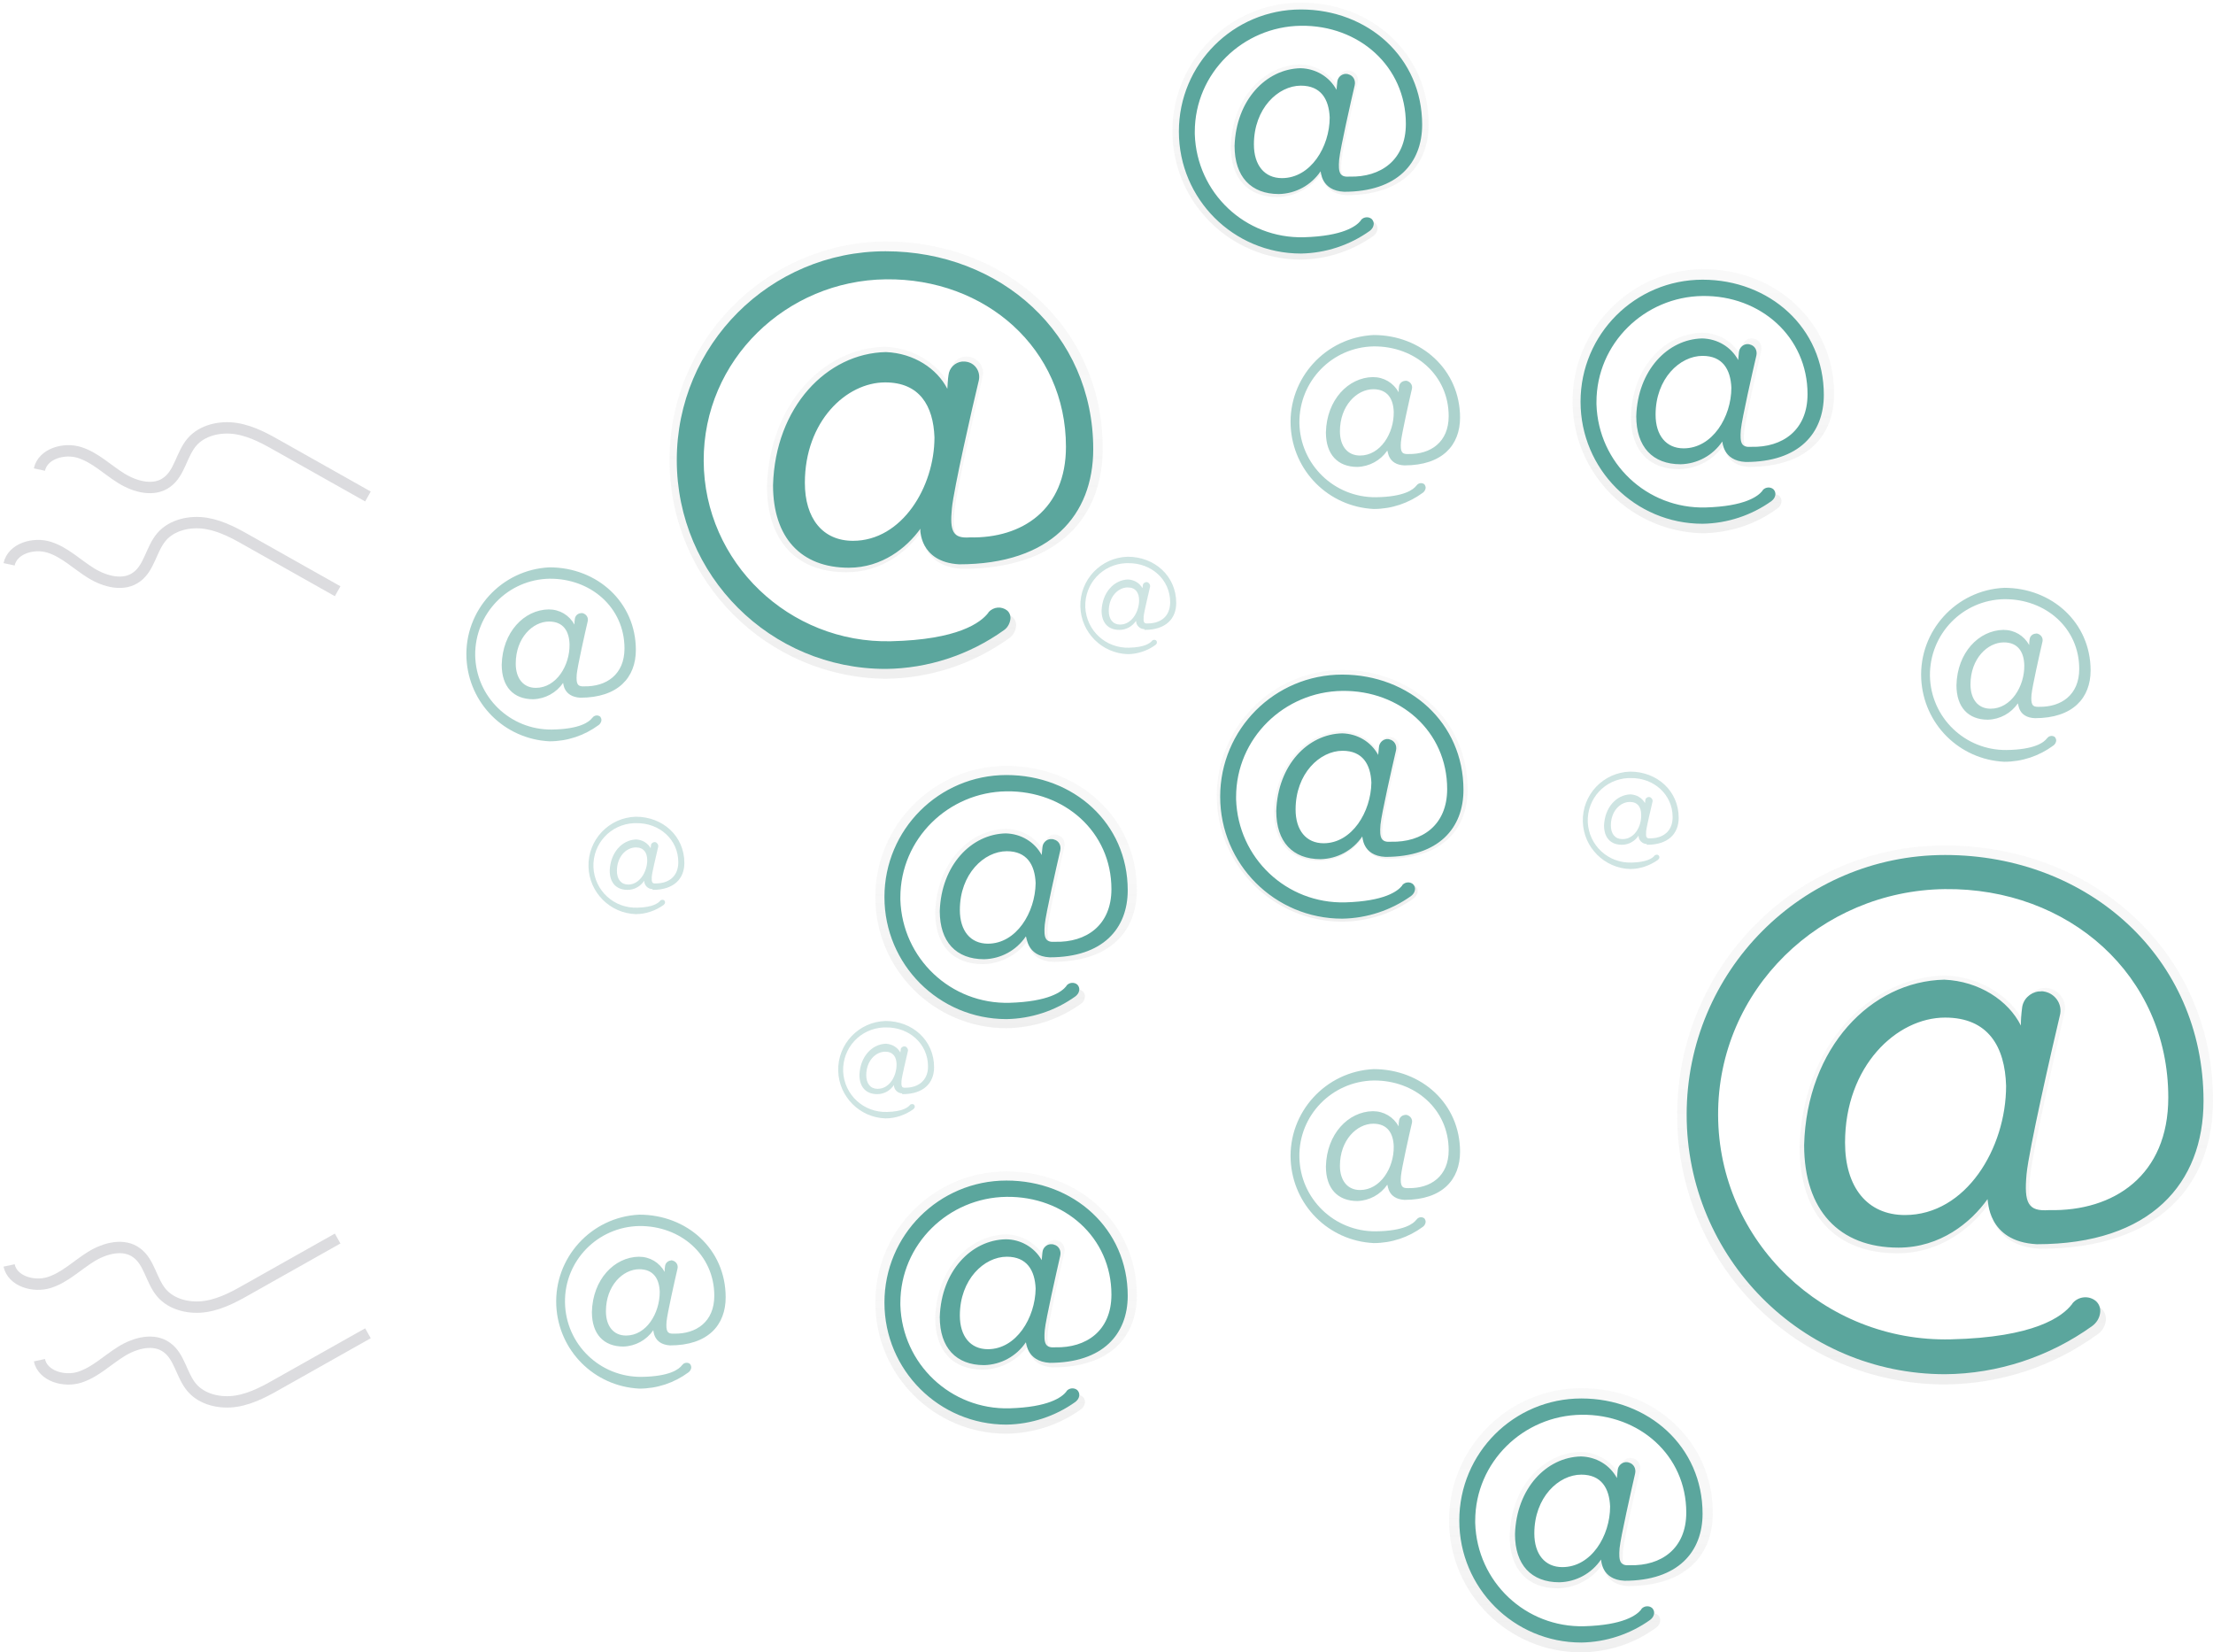 <?xml version="1.0" encoding="UTF-8"?>
<svg width="584px" height="436px" viewBox="0 0 584 436" version="1.1" xmlns="http://www.w3.org/2000/svg" xmlns:xlink="http://www.w3.org/1999/xlink">
    <!-- Generator: Sketch 50.2 (55047) - http://www.bohemiancoding.com/sketch -->
    <title>contact-2</title>
    <desc>Created with Sketch.</desc>
    <defs>
        <linearGradient x1="49.99%" y1="100.035%" x2="49.99%" y2="0.043%" id="linearGradient-1">
            <stop stop-color="#808080" stop-opacity="0.25" offset="0%"></stop>
            <stop stop-color="#808080" stop-opacity="0.12" offset="54%"></stop>
            <stop stop-color="#808080" stop-opacity="0.1" offset="100%"></stop>
        </linearGradient>
        <linearGradient x1="50.015%" y1="99.985%" x2="50.015%" y2="0.044%" id="linearGradient-2">
            <stop stop-color="#808080" stop-opacity="0.25" offset="0%"></stop>
            <stop stop-color="#808080" stop-opacity="0.12" offset="54%"></stop>
            <stop stop-color="#808080" stop-opacity="0.1" offset="100%"></stop>
        </linearGradient>
        <linearGradient x1="50.047%" y1="100.072%" x2="50.047%" y2="0.057%" id="linearGradient-3">
            <stop stop-color="#808080" stop-opacity="0.25" offset="0%"></stop>
            <stop stop-color="#808080" stop-opacity="0.12" offset="54%"></stop>
            <stop stop-color="#808080" stop-opacity="0.1" offset="100%"></stop>
        </linearGradient>
        <linearGradient x1="49.983%" y1="100.226%" x2="49.983%" y2="0.136%" id="linearGradient-4">
            <stop stop-color="#808080" stop-opacity="0.25" offset="0%"></stop>
            <stop stop-color="#808080" stop-opacity="0.12" offset="54%"></stop>
            <stop stop-color="#808080" stop-opacity="0.1" offset="100%"></stop>
        </linearGradient>
        <linearGradient x1="50.014%" y1="99.928%" x2="50.014%" y2="-0.014%" id="linearGradient-5">
            <stop stop-color="#808080" stop-opacity="0.25" offset="0%"></stop>
            <stop stop-color="#808080" stop-opacity="0.12" offset="54%"></stop>
            <stop stop-color="#808080" stop-opacity="0.1" offset="100%"></stop>
        </linearGradient>
        <linearGradient x1="50.014%" y1="99.841%" x2="50.014%" y2="-0.101%" id="linearGradient-6">
            <stop stop-color="#808080" stop-opacity="0.25" offset="0%"></stop>
            <stop stop-color="#808080" stop-opacity="0.12" offset="54%"></stop>
            <stop stop-color="#808080" stop-opacity="0.1" offset="100%"></stop>
        </linearGradient>
        <linearGradient x1="50.065%" y1="99.986%" x2="50.065%" y2="-0.014%" id="linearGradient-7">
            <stop stop-color="#808080" stop-opacity="0.25" offset="0%"></stop>
            <stop stop-color="#808080" stop-opacity="0.12" offset="54%"></stop>
            <stop stop-color="#808080" stop-opacity="0.1" offset="100%"></stop>
        </linearGradient>
        <linearGradient x1="50.007%" y1="99.986%" x2="50.007%" y2="0.028%" id="linearGradient-8">
            <stop stop-color="#808080" stop-opacity="0.25" offset="0%"></stop>
            <stop stop-color="#808080" stop-opacity="0.12" offset="54%"></stop>
            <stop stop-color="#808080" stop-opacity="0.1" offset="100%"></stop>
        </linearGradient>
    </defs>
    <g id="Page-1" stroke="none" stroke-width="1" fill="none" fill-rule="evenodd">
        <g id="contact-2" transform="translate(2, 0)">
            <g id="Group" opacity="0.5" transform="translate(174, 63)" fill="url(#linearGradient-1)" fill-rule="nonzero">
                <path d="M78,87.1 C103.3,87.1 115,73.5 115,55.3 C115,23.5 89.4,0.7 57.6,0.7 C25.7,1.1 0.2,27.3 0.7,59.2 C1.1,90.5 26.4,115.7 57.6,116.1 C69.3,116 80.7,112.3 90.3,105.4 C91.3,104.7 91.9,103.7 92.1,102.5 C92.3,101.5 92,100.5 91.2,99.8 C89.7,98.5 87.4,98.7 86.1,100.2 C86,100.3 86,100.3 85.9,100.4 C83.8,103.2 77.5,107.8 59,108.3 C30.9,108.9 7.4,86.6 7.3,58.5 C7.2,30.6 30.1,8.7 57.6,8.4 C85.1,8.1 107.3,27.5 107.3,54.7 C107.3,72 95.3,80 80.8,79.7 C76.2,80 75.3,78.2 75.9,71.7 C76.4,66.4 81.5,44.2 83.3,36.4 C83.9,34.1 82.4,31.8 80.1,31.2 C79.7,31.1 79.3,31.1 78.9,31.1 L78.6,31.1 C76.6,31.3 75.1,32.9 74.9,34.9 C74.7,36.1 74.7,37.4 74.6,38.7 C71.8,33.2 65.3,28.8 57.6,28.5 C41.3,28.8 27.1,43.6 26.4,65.2 C26.4,79.7 34.1,88 47.4,88 C56.7,88 63.4,82.5 67.2,77.2 C67.2,77.3 66.9,86.5 78,87.1 Z M48.7,80.7 C40.4,80.7 35.4,74.5 35.4,64.7 C35.4,47.7 46.8,36.9 57.6,36.9 C67.2,36.9 70.9,43.4 71.2,52 C71.2,65.9 62.2,80.7 48.7,80.7 Z" id="Shape"></path>
            </g>
            <path d="M251.1,148.9 C275.3,148.9 286.5,135.9 286.5,118.5 C286.5,88.1 262,66.3 231.7,66.3 C201.2,66.3 176.6,91 176.6,121.4 C176.6,151.9 201.3,176.5 231.7,176.5 C242.9,176.4 253.8,172.8 262.9,166.3 C263.8,165.7 264.4,164.7 264.6,163.6 C264.8,162.7 264.5,161.7 263.8,161.1 C262.3,159.9 260.2,160.1 258.9,161.5 C258.9,161.6 258.8,161.6 258.8,161.7 C256.8,164.3 250.8,168.8 233.1,169.2 C206.3,169.8 183.8,148.4 183.7,121.6 C183.6,95 205.5,74 231.8,73.7 C258.1,73.4 279.3,92 279.3,117.9 C279.3,134.4 267.8,142.1 253.9,141.8 C249.5,142.1 248.6,140.3 249.2,134.1 C249.7,129 254.5,107.8 256.3,100.4 C256.8,98.2 255.5,96 253.3,95.5 C252.9,95.4 252.6,95.4 252.2,95.4 L251.9,95.4 C250,95.6 248.5,97.1 248.3,99 C248.1,100.2 248.1,101.4 248,102.6 C245.3,97.3 239.2,93.2 231.8,92.9 C216.2,93.2 202.6,107.4 202,128 C202,141.9 209.4,149.8 222,149.8 C230.8,149.8 237.3,144.5 240.9,139.5 C240.8,139.4 240.5,148.3 251.1,148.9 Z M223.1,142.7 C215.1,142.7 210.4,136.8 210.4,127.4 C210.4,111.2 221.3,100.9 231.6,100.9 C240.7,100.9 244.3,107.1 244.6,115.4 C244.6,128.5 236,142.7 223.1,142.7 Z" id="Shape" fill="#5BA69D" fill-rule="nonzero"></path>
            <g id="Group" opacity="0.5" transform="translate(307, 0)" fill="url(#linearGradient-2)" fill-rule="nonzero">
                <path d="M46.3,51.5 C61.2,51.5 68,43.5 68,32.8 C68,14.1 53,0.7 34.3,0.7 C15.6,0.7 0.4,15.9 0.4,34.6 C0.4,53.3 15.6,68.5 34.3,68.5 C41.2,68.4 47.9,66.2 53.5,62.2 C54,61.8 54.4,61.2 54.5,60.5 C54.6,59.9 54.4,59.3 54,58.9 C53.1,58.1 51.8,58.2 51,59.1 C51,59.1 50.9,59.2 50.9,59.2 C49.7,60.8 46,63.6 35.1,63.8 C18.8,64.2 5.2,51.4 4.8,35.1 C4.8,34.9 4.8,34.8 4.8,34.6 C4.8,18.2 18.2,5.3 34.3,5.2 C50.4,5.1 63.5,16.4 63.5,32.4 C63.5,42.5 56.4,47.3 47.9,47.1 C45.2,47.3 44.6,46.2 45,42.4 C45.3,39.3 48.3,26.3 49.3,21.7 C49.6,20.3 48.8,19 47.4,18.7 C47.2,18.6 46.9,18.6 46.7,18.6 L46.5,18.6 C45.3,18.7 44.4,19.6 44.3,20.8 C44.2,21.5 44.2,22.3 44.1,23 C42.1,19.4 38.3,17.1 34.1,17 C24.5,17.2 16.2,25.9 15.8,38.6 C15.8,47.1 20.3,52 28.1,52 C32.8,51.9 37.1,49.5 39.7,45.7 C39.8,45.6 39.7,51.1 46.3,51.5 Z M29,47.7 C24.1,47.7 21.2,44.1 21.2,38.3 C21.2,28.3 27.9,22 34.2,22 C39.8,22 42,25.8 42.2,30.9 C42.3,39 37,47.7 29,47.7 Z" id="Shape"></path>
            </g>
            <path d="M352.7,50.6 C366.8,50.6 373.3,43 373.3,32.9 C373.3,15.2 359,2.5 341.3,2.5 C323.5,2.5 309.1,16.9 309.1,34.7 C309.1,52.5 323.5,66.9 341.3,66.9 C347.8,66.8 354.2,64.7 359.5,60.9 C360,60.5 360.4,60 360.5,59.3 C360.6,58.8 360.4,58.2 360,57.8 C359.2,57.1 357.9,57.2 357.2,58 C357.2,58 357.1,58.1 357.1,58.2 C355.9,59.7 352.4,62.3 342.1,62.6 C326.6,63 313.8,50.9 313.3,35.4 C313.3,35.2 313.3,35 313.3,34.8 C313.3,19.3 326,7 341.3,6.8 C356.6,6.6 369,17.5 369,32.7 C369,42.3 362.3,46.8 354.2,46.6 C351.6,46.8 351.1,45.7 351.4,42.1 C351.7,39.1 354.5,26.8 355.5,22.5 C355.8,21.2 355.1,19.9 353.8,19.6 C353.6,19.5 353.3,19.5 353.1,19.5 L353,19.5 C351.9,19.6 351,20.5 350.9,21.6 C350.8,22.3 350.8,23 350.7,23.7 C348.8,20.2 345.2,18.1 341.2,18 C332.1,18.2 324.2,26.4 323.8,38.5 C323.8,46.6 328.1,51.2 335.5,51.2 C339.9,51.1 344,48.9 346.5,45.2 C346.6,45.1 346.5,50.3 352.7,50.6 Z M336.3,47 C331.7,47 328.9,43.6 328.9,38.1 C328.9,28.6 335.3,22.6 341.3,22.6 C346.6,22.6 348.7,26.2 348.9,31 C348.9,38.7 343.9,47 336.3,47 Z" id="Shape" fill="#5BA69D" fill-rule="nonzero"></path>
            <g id="Group" opacity="0.5" transform="translate(412, 71)" fill="url(#linearGradient-3)" fill-rule="nonzero">
                <path d="M47.6,52.2 C62.9,52.2 70,44 70,33 C70,13.8 54.5,0 35.3,0 C16.1,0.3 0.7,16.2 1,35.4 C1.3,54.2 16.5,69.3 35.3,69.7 C42.4,69.6 49.3,67.4 55,63.2 C55.6,62.8 56,62.2 56.1,61.5 C56.2,60.9 56,60.3 55.6,59.9 C54.7,59.1 53.3,59.2 52.5,60.2 C52.5,60.2 52.4,60.3 52.4,60.3 C51.1,62 47.3,64.8 36.1,65 C19.3,65.5 5.4,52.2 4.9,35.4 C4.9,35.2 4.9,35.1 4.9,34.9 C4.8,18.1 18.7,4.8 35.3,4.6 C51.9,4.4 65.3,16.2 65.3,32.6 C65.3,43 58,47.9 49.3,47.7 C46.5,47.9 45.9,46.8 46.3,42.8 C46.6,39.6 49.7,26.2 50.8,21.5 C51.1,20.1 50.3,18.7 48.9,18.4 C48.7,18.3 48.4,18.3 48.2,18.3 L48,18.3 C46.8,18.4 45.9,19.4 45.7,20.6 C45.6,21.4 45.5,22.1 45.5,22.9 C43.4,19.2 39.5,16.8 35.2,16.8 C25.3,17 16.7,25.9 16.4,39 C16.4,47.8 21.1,52.8 29.1,52.8 C33.9,52.7 38.3,50.3 41,46.3 C41.1,46.3 40.9,51.9 47.6,52.2 Z M29.9,48.3 C24.9,48.3 21.9,44.6 21.9,38.6 C21.9,28.3 28.8,21.8 35.3,21.8 C41.1,21.8 43.3,25.7 43.5,30.9 C43.5,39.4 38.1,48.3 29.9,48.3 Z" id="Shape"></path>
            </g>
            <path d="M458.7,121.9 C472.8,121.9 479.3,114.3 479.3,104.2 C479.3,86.5 465,73.8 447.3,73.8 C429.5,73.8 415.1,88.2 415.1,106 C415.1,123.8 429.5,138.2 447.3,138.2 C453.8,138.1 460.2,136 465.5,132.2 C466,131.8 466.4,131.3 466.5,130.6 C466.6,130.1 466.4,129.5 466,129.1 C465.2,128.4 463.9,128.5 463.2,129.3 C463.2,129.3 463.1,129.4 463.1,129.5 C461.9,131 458.4,133.6 448.1,133.9 C432.6,134.3 419.8,122.2 419.3,106.7 C419.3,106.5 419.3,106.3 419.3,106.1 C419.3,90.6 432,78.3 447.3,78.1 C462.6,77.9 475,88.9 475,104 C475,113.6 468.3,118.1 460.2,117.9 C457.6,118.1 457.1,117 457.4,113.4 C457.7,110.4 460.5,98.1 461.5,93.8 C461.8,92.5 461.1,91.2 459.8,90.9 C459.6,90.8 459.3,90.8 459.1,90.8 L459,90.8 C457.9,90.9 457,91.8 456.9,92.9 C456.8,93.6 456.8,94.3 456.7,95 C454.8,91.5 451.2,89.4 447.2,89.3 C438.1,89.5 430.2,97.7 429.8,109.8 C429.8,117.9 434.1,122.5 441.5,122.5 C445.9,122.4 450,120.2 452.5,116.5 C452.6,116.4 452.5,121.6 458.7,121.9 Z M442.3,118.3 C437.7,118.3 434.9,114.9 434.9,109.4 C434.9,99.9 441.3,93.9 447.3,93.9 C452.6,93.9 454.7,97.5 454.9,102.3 C454.9,110 449.9,118.3 442.3,118.3 Z" id="Shape" fill="#5BA69D" fill-rule="nonzero"></path>
            <g id="Group" opacity="0.5" transform="translate(319, 176)" fill="url(#linearGradient-4)" fill-rule="nonzero">
                <path d="M45,50.6 C59.6,50.6 66.3,42.8 66.3,32.3 C66.3,14 51.5,0.8 33.3,0.8 C14.9,0.8 0.1,15.7 0.1,34 C0.1,52.3 15,67.2 33.3,67.2 C40.1,67.1 46.6,65 52.1,61 C52.6,60.6 53,60 53.1,59.4 C53.2,58.8 53,58.3 52.6,57.9 C51.7,57.2 50.4,57.3 49.7,58.2 C49.7,58.2 49.7,58.2 49.6,58.3 C48.4,59.9 44.8,62.6 34.1,62.8 C18.1,63.2 4.8,50.6 4.4,34.6 C4.4,34.5 4.4,34.3 4.4,34.2 C4.4,18.2 17.5,5.5 33.4,5.3 C49.3,5.1 62,16.3 62,32 C62,42 55.1,46.6 46.7,46.4 C44,46.6 43.5,45.5 43.9,41.8 C44.1,38.7 47.1,25.9 48.1,21.5 C48.4,20.2 47.6,18.8 46.3,18.5 C46.1,18.4 45.9,18.4 45.6,18.4 L45.4,18.4 C44.3,18.5 43.4,19.4 43.2,20.6 C43.1,21.3 43.1,22 43,22.8 C41,19.2 37.3,17 33.2,16.9 C23.8,17.1 15.6,25.6 15.2,38 C15.2,46.4 19.6,51.1 27.3,51.1 C31.9,51 36.1,48.7 38.7,44.9 C38.8,45 38.6,50.3 45,50.6 Z M28.1,46.9 C23.3,46.9 20.5,43.4 20.5,37.7 C20.5,27.9 27.1,21.7 33.3,21.7 C38.8,21.7 40.9,25.4 41.1,30.4 C41.1,38.4 35.9,46.9 28.1,46.9 Z" id="Shape"></path>
            </g>
            <path d="M363.6,226.1 C377.7,226.1 384.2,218.5 384.2,208.4 C384.2,190.7 369.9,178 352.2,178 C334.4,178 320,192.4 320,210.2 C320,228 334.4,242.4 352.2,242.4 C358.7,242.3 365.1,240.2 370.4,236.4 C370.9,236 371.3,235.5 371.4,234.8 C371.5,234.3 371.3,233.7 370.9,233.3 C370.1,232.6 368.8,232.7 368.1,233.5 C368.1,233.5 368,233.6 368,233.7 C366.8,235.2 363.3,237.8 353,238.1 C337.5,238.5 324.7,226.4 324.2,210.9 C324.2,210.7 324.2,210.5 324.2,210.3 C324.2,194.8 336.9,182.5 352.2,182.3 C367.5,182.1 379.9,193 379.9,208.2 C379.9,217.8 373.2,222.3 365.1,222.1 C362.5,222.3 362,221.2 362.3,217.6 C362.6,214.6 365.4,202.3 366.4,198 C366.7,196.7 366,195.4 364.7,195.1 C364.5,195 364.2,195 364,195 C362.9,195.1 362,196 361.9,197.1 C361.8,197.8 361.8,198.5 361.7,199.2 C359.8,195.7 356.2,193.6 352.2,193.5 C343.1,193.7 335.2,201.9 334.8,214 C334.8,222.1 339.1,226.7 346.5,226.7 C350.9,226.6 355,224.4 357.5,220.7 C357.6,220.6 357.4,225.8 363.6,226.1 Z M347.3,222.5 C342.7,222.5 339.9,219.1 339.9,213.6 C339.9,204.1 346.3,198.1 352.3,198.1 C357.6,198.1 359.7,201.7 359.9,206.5 C359.8,214.2 354.8,222.5 347.3,222.5 Z" id="Shape" fill="#5BA69D" fill-rule="nonzero"></path>
            <g id="Group" opacity="0.5" transform="translate(229, 202)" fill="url(#linearGradient-5)" fill-rule="nonzero">
                <path d="M46.8,51.8 C62,51.8 69,43.7 69,32.8 C69,13.8 53.7,0.1 34.6,0.1 C15.5,0.1 0,15.6 0,34.7 C0,53.8 15.5,69.3 34.6,69.3 C41.6,69.2 48.5,67 54.2,62.9 C54.8,62.5 55.2,61.9 55.3,61.2 C55.4,60.6 55.2,60 54.8,59.6 C53.9,58.8 52.5,58.9 51.7,59.8 C51.7,59.8 51.6,59.9 51.6,59.9 C50.3,61.5 46.6,64.4 35.5,64.6 C18.9,65.1 5,52 4.5,35.3 C4.5,35.1 4.5,34.9 4.5,34.7 C4.5,18 18.2,4.8 34.6,4.6 C51,4.4 64.4,16.1 64.4,32.3 C64.4,42.7 57.2,47.5 48.5,47.3 C45.7,47.5 45.2,46.4 45.5,42.5 C45.8,39.3 48.8,26 49.9,21.4 C50.2,20 49.4,18.6 48,18.3 C47.8,18.2 47.5,18.2 47.3,18.2 L47.1,18.2 C45.9,18.3 45,19.3 44.9,20.5 C44.8,21.2 44.7,22 44.7,22.8 C42.6,19.1 38.8,16.8 34.5,16.7 C24.7,16.9 16.2,25.8 15.8,38.7 C15.8,47.4 20.4,52.4 28.4,52.4 C33.2,52.3 37.7,49.9 40.4,45.9 C40.3,45.9 40.2,51.5 46.8,51.8 Z M29.2,47.9 C24.2,47.9 21.2,44.2 21.2,38.3 C21.2,28.1 28,21.7 34.5,21.7 C40.2,21.7 42.5,25.6 42.6,30.8 C42.7,39.1 37.4,47.9 29.2,47.9 Z" id="Shape"></path>
            </g>
            <path d="M275,252.6 C289.1,252.6 295.6,245 295.6,234.9 C295.6,217.2 281.3,204.5 263.6,204.5 C245.8,204.5 231.4,218.9 231.4,236.7 C231.4,254.5 245.8,268.9 263.6,268.9 C270.1,268.8 276.5,266.7 281.8,262.9 C282.3,262.5 282.7,262 282.8,261.3 C282.9,260.8 282.7,260.2 282.3,259.8 C281.5,259.1 280.2,259.2 279.5,260 C279.5,260 279.4,260.1 279.4,260.2 C278.2,261.7 274.7,264.3 264.4,264.6 C248.9,265 236.1,252.9 235.6,237.4 C235.6,237.2 235.6,237 235.6,236.8 C235.6,221.3 248.3,209 263.6,208.8 C278.9,208.6 291.3,219.5 291.3,234.6 C291.3,244.2 284.6,248.7 276.5,248.5 C273.9,248.7 273.4,247.6 273.7,244 C274,241 276.8,228.7 277.8,224.4 C278.1,223.1 277.4,221.8 276.1,221.5 C275.9,221.4 275.6,221.4 275.4,221.4 L275.2,221.4 C274.1,221.5 273.2,222.4 273.1,223.5 C273,224.2 273,224.9 272.9,225.6 C271,222.1 267.4,220 263.4,219.9 C254.3,220.1 246.4,228.3 246,240.4 C246,248.5 250.3,253.1 257.7,253.1 C262.1,253 266.2,250.8 268.7,247.1 C269,247 268.8,252.3 275,252.6 Z M258.7,249 C254.1,249 251.3,245.6 251.3,240.1 C251.3,230.6 257.7,224.6 263.7,224.6 C269,224.6 271.1,228.2 271.3,233 C271.2,240.8 266.2,249 258.7,249 Z" id="Shape" fill="#5BA69D" fill-rule="nonzero"></path>
            <g id="Group" opacity="0.5" transform="translate(229, 309)" fill="url(#linearGradient-6)" fill-rule="nonzero">
                <path d="M46.8,51.8 C62,51.8 69,43.7 69,32.8 C69,13.8 53.7,0.1 34.6,0.1 C15.5,0.1 0,15.6 0,34.7 C0,53.8 15.5,69.3 34.6,69.3 C41.6,69.2 48.5,67 54.2,62.9 C54.8,62.5 55.2,61.9 55.3,61.2 C55.4,60.6 55.2,60 54.8,59.6 C53.9,58.8 52.5,58.9 51.7,59.8 C51.7,59.8 51.6,59.9 51.6,59.9 C50.3,61.6 46.6,64.4 35.5,64.6 C18.9,65.1 5,52 4.5,35.3 C4.5,35.1 4.5,34.9 4.5,34.7 C4.5,18 18.2,4.8 34.6,4.6 C51,4.4 64.4,16.1 64.4,32.3 C64.4,42.7 57.2,47.5 48.5,47.3 C45.7,47.5 45.2,46.4 45.5,42.5 C45.8,39.3 48.8,26 49.9,21.4 C50.2,20 49.4,18.6 48,18.3 C47.8,18.2 47.5,18.2 47.3,18.2 L47.1,18.2 C45.9,18.3 45,19.3 44.9,20.5 C44.8,21.2 44.7,22 44.7,22.8 C42.6,19.1 38.8,16.8 34.5,16.7 C24.7,16.9 16.2,25.8 15.8,38.7 C15.8,47.4 20.4,52.4 28.4,52.4 C33.2,52.3 37.7,49.9 40.4,45.9 C40.3,45.9 40.2,51.4 46.8,51.8 Z M29.2,47.9 C24.2,47.9 21.2,44.2 21.2,38.3 C21.2,28.1 28,21.7 34.5,21.7 C40.2,21.7 42.5,25.6 42.6,30.8 C42.7,39 37.4,47.9 29.2,47.9 Z" id="Shape"></path>
            </g>
            <path d="M275,359.6 C289.1,359.6 295.6,352 295.6,341.9 C295.6,324.2 281.3,311.5 263.6,311.5 C245.8,311.5 231.4,325.9 231.4,343.7 C231.4,361.5 245.8,375.9 263.6,375.9 C270.1,375.8 276.5,373.7 281.8,369.9 C282.3,369.5 282.7,369 282.8,368.3 C282.9,367.8 282.7,367.2 282.3,366.8 C281.5,366.1 280.2,366.2 279.5,367 C279.5,367 279.4,367.1 279.4,367.2 C278.2,368.7 274.7,371.3 264.4,371.6 C248.9,372 236.1,359.9 235.6,344.4 C235.6,344.2 235.6,344 235.6,343.8 C235.6,328.3 248.3,316 263.6,315.8 C278.9,315.6 291.3,326.5 291.3,341.6 C291.3,351.2 284.6,355.7 276.5,355.5 C273.9,355.7 273.4,354.6 273.7,351 C274,348 276.8,335.7 277.8,331.3 C278.1,330 277.4,328.7 276.1,328.4 C275.9,328.3 275.6,328.3 275.4,328.3 L275.2,328.3 C274.1,328.4 273.2,329.3 273.1,330.4 C273,331.1 273,331.8 272.9,332.5 C271,329.1 267.3,327 263.4,327 C254.3,327.2 246.4,335.4 246,347.5 C246,355.6 250.3,360.2 257.7,360.2 C262.1,360.1 266.2,357.9 268.7,354.2 C268.9,354.1 268.8,359.2 275,359.6 Z M258.7,356 C254.1,356 251.3,352.6 251.3,347.1 C251.3,337.6 257.7,331.6 263.7,331.6 C269,331.6 271.1,335.2 271.3,340 C271.2,347.7 266.2,356 258.7,356 Z" id="Shape" fill="#5BA69D" fill-rule="nonzero"></path>
            <g id="Group" opacity="0.5" transform="translate(380, 366)" fill="url(#linearGradient-7)" fill-rule="nonzero">
                <path d="M47.6,52.5 C62.9,52.5 70,44.3 70,33.3 C70,14.1 54.5,0.3 35.3,0.3 C16.1,0.3 0.4,15.9 0.4,35.2 C0.4,54.4 16,70 35.3,70 C42.4,69.9 49.3,67.7 55,63.5 C55.6,63.1 56,62.5 56.1,61.8 C56.2,61.2 56,60.6 55.6,60.2 C54.7,59.4 53.3,59.5 52.5,60.5 C52.5,60.5 52.4,60.6 52.4,60.6 C51.1,62.3 47.3,65.1 36.1,65.3 C19.3,65.7 5.4,52.5 4.9,35.7 C4.9,35.5 4.9,35.4 4.9,35.2 C4.8,18.4 18.7,5.1 35.3,4.9 C51.9,4.7 65.3,16.4 65.3,32.9 C65.3,43.3 58,48.2 49.3,48 C46.5,48.2 46,47.1 46.3,43.2 C46.6,40 49.7,26.6 50.8,21.9 C51.1,20.5 50.3,19.1 48.9,18.8 C48.7,18.7 48.4,18.7 48.2,18.7 L48,18.7 C46.8,18.8 45.9,19.8 45.7,21 C45.6,21.8 45.5,22.5 45.5,23.3 C43.4,19.6 39.5,17.2 35.2,17.1 C25.3,17.3 16.7,26.2 16.4,39.3 C16.4,48.1 21.1,53.1 29.1,53.1 C33.9,53 38.3,50.6 41,46.6 C41.2,46.6 40.9,52.1 47.6,52.5 Z M29.9,48.6 C24.9,48.6 21.9,44.9 21.9,38.9 C21.9,28.6 28.8,22.1 35.3,22.1 C41.1,22.1 43.3,26 43.5,31.2 C43.5,39.6 38.1,48.6 29.9,48.6 Z" id="Shape"></path>
            </g>
            <path d="M426.7,417.1 C440.8,417.1 447.3,409.5 447.3,399.4 C447.3,381.7 433,369 415.3,369 C397.5,369 383.1,383.4 383.1,401.2 C383.1,419 397.5,433.4 415.3,433.4 C421.8,433.3 428.2,431.2 433.5,427.4 C434,427 434.4,426.5 434.5,425.8 C434.6,425.3 434.4,424.7 434,424.3 C433.2,423.6 431.9,423.7 431.2,424.5 C431.2,424.5 431.1,424.6 431.1,424.7 C429.9,426.2 426.4,428.8 416.1,429.1 C400.6,429.5 387.8,417.4 387.3,401.9 C387.3,401.7 387.3,401.5 387.3,401.3 C387.3,385.8 400,373.5 415.3,373.3 C430.6,373.1 443,384 443,399.1 C443,408.7 436.3,413.2 428.2,413 C425.6,413.2 425.1,412.1 425.4,408.5 C425.7,405.5 428.5,393.2 429.5,388.8 C429.8,387.5 429.1,386.2 427.8,385.9 C427.6,385.8 427.3,385.8 427.1,385.8 L427,385.8 C425.9,385.9 425,386.8 424.9,387.9 C424.8,388.6 424.8,389.3 424.7,390 C422.8,386.5 419.2,384.4 415.2,384.3 C406.1,384.5 398.2,392.7 397.8,404.8 C397.8,412.9 402.1,417.5 409.5,417.5 C413.9,417.4 418,415.2 420.5,411.5 C420.6,411.6 420.5,416.8 426.7,417.1 Z M410.3,413.5 C405.7,413.5 402.9,410.1 402.9,404.6 C402.9,395.1 409.3,389.1 415.3,389.1 C420.6,389.1 422.7,392.7 422.9,397.5 C422.9,405.3 417.9,413.5 410.3,413.5 Z" id="Shape" fill="#5BA69D" fill-rule="nonzero"></path>
            <path d="M368.6,316.6 C378.7,316.6 383.3,311.2 383.3,303.9 C383.3,291.2 373.1,282.1 360.5,282.1 C347.8,282.7 338,293.5 338.6,306.1 C339.2,318 348.6,327.4 360.5,328 C365.2,328 369.7,326.5 373.5,323.7 C373.9,323.4 374.1,323 374.2,322.6 C374.3,322.2 374.1,321.8 373.9,321.5 C373.3,321 372.4,321.1 371.9,321.7 C371.9,321.7 371.9,321.8 371.8,321.8 C371,322.9 368.5,324.8 361.1,324.9 C350.1,325 341.1,316.3 340.9,305.3 C340.7,294.3 349.5,285.3 360.5,285.1 C371.4,285 380.3,292.7 380.3,303.5 C380.3,310.4 375.5,313.6 369.7,313.5 C367.9,313.6 367.5,312.9 367.7,310.3 C367.9,308.2 369.9,299.3 370.6,296.3 C370.8,295.4 370.3,294.5 369.3,294.2 C369.1,294.2 369,294.1 368.8,294.2 L368.7,294.2 C367.9,294.3 367.3,294.9 367.2,295.7 C367.1,296.2 367.1,296.7 367.1,297.2 C365.7,294.7 363.2,293.2 360.3,293.2 C353.8,293.3 348.1,299.2 347.9,307.8 C347.9,313.6 351,316.9 356.2,316.9 C359.4,316.8 362.3,315.2 364.1,312.6 C364.3,312.8 364.2,316.3 368.6,316.6 Z M356.9,314 C353.6,314 351.6,311.5 351.6,307.6 C351.6,300.8 356.1,296.5 360.4,296.5 C364.2,296.5 365.7,299.1 365.8,302.5 C365.9,308.1 362.3,314 356.9,314 Z" id="Shape" fill="#5BA69D" fill-rule="nonzero" opacity="0.5"></path>
            <path d="M174.8,355 C184.9,355 189.5,349.6 189.5,342.3 C189.5,329.6 179.3,320.5 166.7,320.5 C154,321.1 144.2,331.9 144.8,344.5 C145.4,356.4 154.8,365.8 166.7,366.4 C171.4,366.4 175.9,364.9 179.7,362.1 C180.1,361.8 180.3,361.4 180.4,361 C180.5,360.6 180.3,360.2 180.1,359.9 C179.5,359.4 178.6,359.5 178.1,360.1 C178.1,360.1 178.1,360.2 178,360.2 C177.2,361.3 174.7,363.2 167.3,363.3 C156.3,363.4 147.3,354.7 147.1,343.7 C146.9,332.7 155.7,323.7 166.7,323.5 C177.6,323.4 186.5,331.1 186.5,341.9 C186.5,348.8 181.7,352 175.9,351.9 C174.1,352 173.7,351.3 173.9,348.7 C174.1,346.6 176.1,337.7 176.8,334.7 C177,333.8 176.5,332.9 175.5,332.6 C175.3,332.6 175.2,332.5 175,332.6 C174.2,332.7 173.6,333.3 173.5,334.1 C173.4,334.6 173.4,335.1 173.4,335.6 C172,333.1 169.5,331.6 166.6,331.6 C160.1,331.7 154.4,337.6 154.2,346.2 C154.2,352 157.3,355.3 162.5,355.3 C165.7,355.2 168.6,353.6 170.4,351 C170.5,351.1 170.4,354.7 174.8,355 Z M163.2,352.4 C159.9,352.4 157.9,349.9 157.9,346 C157.9,339.2 162.4,334.9 166.7,334.9 C170.5,334.9 172,337.5 172.1,340.9 C172.1,346.5 168.6,352.4 163.2,352.4 Z" id="Shape" fill="#5BA69D" fill-rule="nonzero" opacity="0.5"></path>
            <path d="M151.1,184.1 C161.2,184.1 165.8,178.7 165.8,171.5 C165.8,158.9 155.6,149.7 143,149.7 C130.3,150.3 120.5,161.1 121.1,173.7 C121.7,185.6 131.1,195 143,195.6 C147.7,195.6 152.2,194.1 156,191.3 C156.4,191 156.6,190.6 156.7,190.2 C156.8,189.8 156.6,189.4 156.4,189.1 C155.8,188.6 154.9,188.7 154.4,189.3 C154.4,189.3 154.4,189.4 154.3,189.4 C153.5,190.5 151,192.4 143.6,192.5 C132.6,192.6 123.6,183.9 123.4,172.9 C123.3,161.9 132,152.9 143,152.7 C153.9,152.6 162.8,160.3 162.8,171.1 C162.8,178 158,181.2 152.2,181.1 C150.4,181.2 150,180.5 150.2,177.9 C150.4,175.8 152.4,166.9 153.1,163.9 C153.3,163 152.8,162.1 151.8,161.8 C151.6,161.8 151.5,161.7 151.3,161.8 L151.2,161.8 C150.4,161.9 149.8,162.5 149.7,163.3 C149.6,163.8 149.6,164.3 149.6,164.8 C148.2,162.3 145.7,160.8 142.8,160.8 C136.3,160.9 130.6,166.8 130.4,175.4 C130.4,181.2 133.5,184.5 138.7,184.5 C141.9,184.4 144.8,182.8 146.6,180.2 C146.7,180.2 146.6,183.8 151.1,184.1 Z M139.4,181.5 C136.1,181.5 134.1,179 134.1,175.1 C134.1,168.3 138.6,164 142.9,164 C146.7,164 148.2,166.6 148.3,170 C148.4,175.6 144.8,181.5 139.4,181.5 Z" id="Shape" fill="#5BA69D" fill-rule="nonzero" opacity="0.5"></path>
            <path d="M535,189.5 C545.1,189.5 549.7,184.1 549.7,176.9 C549.7,164.3 539.5,155.1 526.9,155.1 C514.2,155.7 504.4,166.5 505,179.1 C505.6,191 515,200.4 526.9,201 C531.6,201 536.1,199.5 539.9,196.7 C540.3,196.4 540.5,196 540.6,195.6 C540.7,195.2 540.5,194.8 540.3,194.5 C539.7,194 538.8,194.1 538.3,194.7 C538.3,194.7 538.3,194.8 538.2,194.8 C537.4,195.9 534.9,197.8 527.5,197.9 C516.5,198 507.5,189.3 507.3,178.3 C507.2,167.3 515.9,158.3 526.9,158.1 C537.8,158 546.7,165.7 546.7,176.5 C546.7,183.4 541.9,186.6 536.1,186.5 C534.3,186.6 533.9,185.9 534.1,183.3 C534.3,181.2 536.3,172.3 537,169.3 C537.2,168.4 536.7,167.5 535.7,167.2 C535.5,167.2 535.4,167.1 535.2,167.2 L535.1,167.2 C534.3,167.3 533.7,167.9 533.6,168.7 C533.5,169.2 533.5,169.7 533.5,170.2 C532.1,167.7 529.6,166.2 526.7,166.2 C520.2,166.3 514.5,172.2 514.3,180.8 C514.3,186.6 517.4,189.9 522.6,189.9 C525.8,189.8 528.7,188.2 530.5,185.6 C530.7,185.7 530.5,189.3 535,189.5 Z M523.3,187 C520,187 518,184.5 518,180.6 C518,173.8 522.5,169.5 526.8,169.5 C530.6,169.5 532.1,172.1 532.2,175.5 C532.3,181.1 528.7,187 523.3,187 Z" id="Shape" fill="#5BA69D" fill-rule="nonzero" opacity="0.5"></path>
            <path d="M170.3,234.8 C175.9,234.8 178.6,231.8 178.6,227.7 C178.6,220.6 172.9,215.5 165.8,215.5 C158.7,215.7 153.1,221.6 153.3,228.7 C153.5,235.5 159,241 165.8,241.2 C168.4,241.2 171,240.3 173.1,238.8 C173.3,238.6 173.5,238.4 173.5,238.2 C173.5,238 173.5,237.8 173.3,237.6 C173,237.3 172.4,237.4 172.2,237.7 C172.2,237.7 172.2,237.7 172.2,237.7 C171.7,238.3 170.3,239.4 166.2,239.5 C160,239.7 154.9,235 154.6,228.8 C154.4,222.6 159.1,217.5 165.3,217.2 C165.5,217.2 165.7,217.2 165.9,217.2 C172,217.1 177,221.5 177,227.5 C177,231.4 174.3,233.1 171.1,233.1 C170.1,233.2 169.9,232.8 170,231.3 C170.1,230.1 171.3,225.2 171.7,223.4 C171.8,222.9 171.4,222.3 170.9,222.2 C170.8,222.2 170.8,222.2 170.7,222.2 L170.6,222.2 C170.2,222.3 169.8,222.6 169.8,223 C169.8,223.3 169.7,223.6 169.7,223.8 C168.9,222.4 167.5,221.6 165.9,221.5 C162.2,221.6 159.1,224.9 158.9,229.7 C158.9,232.9 160.6,234.8 163.6,234.8 C165.4,234.8 167,233.9 168,232.4 C168,233.6 169,234.6 170.2,234.6 C170.2,234.8 170.3,234.8 170.3,234.8 Z M163.8,233.4 C161.9,233.4 160.8,232 160.8,229.8 C160.8,226 163.3,223.6 165.8,223.6 C167.9,223.6 168.8,225 168.8,227 C168.8,230 166.8,233.4 163.8,233.4 Z" id="Shape" fill="#5BA69D" fill-rule="nonzero" opacity="0.3"></path>
            <path d="M236.2,288.7 C241.8,288.7 244.5,285.7 244.5,281.6 C244.5,274.5 238.8,269.4 231.7,269.4 C224.6,269.6 219,275.5 219.2,282.6 C219.4,289.4 224.9,294.9 231.7,295.1 C234.3,295.1 236.9,294.2 239,292.7 C239.2,292.5 239.4,292.3 239.4,292.1 C239.4,291.9 239.4,291.7 239.2,291.5 C238.9,291.2 238.3,291.3 238.1,291.6 C238.1,291.6 238.1,291.6 238.1,291.6 C237.6,292.2 236.2,293.3 232.1,293.4 C225.9,293.6 220.8,288.9 220.5,282.7 C220.3,276.5 225,271.4 231.2,271.1 C231.4,271.1 231.6,271.1 231.8,271.1 C237.9,271 242.9,275.4 242.9,281.4 C242.9,285.2 240.2,287 237,287 C236,287.1 235.8,286.7 235.9,285.2 C236,284 237.2,279.1 237.6,277.3 C237.7,276.8 237.3,276.2 236.8,276.1 C236.7,276.1 236.7,276.1 236.6,276.1 L236.5,276.1 C236.1,276.2 235.7,276.5 235.7,276.9 C235.7,277.2 235.6,277.5 235.6,277.7 C234.8,276.3 233.4,275.5 231.8,275.4 C228.1,275.5 225,278.8 224.8,283.6 C224.8,286.8 226.5,288.7 229.5,288.7 C231.3,288.7 232.9,287.8 233.9,286.3 C233.9,287.5 234.9,288.5 236.1,288.5 C236,288.7 236.1,288.7 236.2,288.7 Z M229.6,287.3 C227.7,287.3 226.6,285.9 226.6,283.7 C226.6,279.9 229.1,277.5 231.6,277.5 C233.7,277.5 234.6,278.9 234.6,280.9 C234.6,284 232.7,287.3 229.6,287.3 Z" id="Shape" fill="#5BA69D" fill-rule="nonzero" opacity="0.3"></path>
            <path d="M432.7,222.9 C438.3,222.9 441,219.9 441,215.8 C441,208.7 435.3,203.6 428.2,203.6 C421.1,203.8 415.5,209.7 415.7,216.8 C415.9,223.6 421.4,229.1 428.2,229.3 C430.8,229.3 433.4,228.4 435.5,226.9 C435.7,226.7 435.9,226.5 435.9,226.3 C435.9,226.1 435.9,225.9 435.7,225.7 C435.4,225.4 434.8,225.5 434.6,225.8 C434.6,225.8 434.6,225.8 434.6,225.8 C434.1,226.4 432.7,227.5 428.6,227.6 C422.4,227.8 417.3,223.1 417,216.9 C416.8,210.7 421.5,205.6 427.7,205.3 C427.9,205.3 428.1,205.3 428.3,205.3 C434.4,205.2 439.4,209.6 439.4,215.6 C439.4,219.5 436.7,221.2 433.5,221.2 C432.5,221.3 432.3,220.9 432.4,219.4 C432.5,218.2 433.7,213.3 434.1,211.5 C434.2,211 433.8,210.4 433.3,210.3 C433.2,210.3 433.2,210.3 433.1,210.3 L433,210.3 C432.6,210.4 432.2,210.7 432.2,211.1 C432.2,211.4 432.1,211.7 432.1,211.9 C431.3,210.5 429.9,209.7 428.3,209.6 C424.6,209.7 421.5,213 421.3,217.8 C421.3,221 423,222.9 426,222.9 C427.8,222.9 429.4,222 430.4,220.5 C430.4,221.7 431.4,222.7 432.6,222.7 C432.5,222.9 432.6,222.9 432.7,222.9 Z M426.1,221.4 C424.2,221.4 423.1,220 423.1,217.8 C423.1,214 425.6,211.6 428.1,211.6 C430.2,211.6 431.1,213 431.1,215 C431.2,218.2 429.2,221.5 426.1,221.4 Z" id="Shape" fill="#5BA69D" fill-rule="nonzero" opacity="0.3"></path>
            <path d="M300.1,166.2 C305.7,166.2 308.4,163.2 308.4,159.1 C308.4,152 302.7,146.9 295.6,146.9 C288.5,147.1 282.9,153 283.1,160.1 C283.3,166.9 288.8,172.4 295.6,172.6 C298.2,172.6 300.8,171.7 302.9,170.2 C303.1,170 303.3,169.8 303.3,169.6 C303.3,169.4 303.3,169.2 303.1,169 C302.8,168.7 302.2,168.8 302,169.1 C302,169.1 302,169.1 302,169.1 C301.5,169.7 300.1,170.8 296,170.9 C289.8,171.1 284.7,166.4 284.4,160.2 C284.2,154 288.9,148.9 295.1,148.6 C295.3,148.6 295.5,148.6 295.7,148.6 C301.8,148.5 306.8,152.9 306.8,158.9 C306.8,162.8 304.1,164.5 300.9,164.5 C299.9,164.6 299.7,164.2 299.8,162.7 C299.9,161.5 301.1,156.6 301.5,154.8 C301.6,154.3 301.2,153.7 300.7,153.6 C300.6,153.6 300.6,153.6 300.5,153.6 L300.4,153.6 C300,153.7 299.6,154 299.6,154.4 C299.6,154.7 299.5,155 299.5,155.2 C298.7,153.8 297.3,153 295.7,152.9 C292,153 288.9,156.3 288.7,161.1 C288.7,164.3 290.4,166.2 293.4,166.2 C295.2,166.2 296.8,165.3 297.8,163.8 C297.8,165 298.8,166 300,166 C300,166.2 300.1,166.2 300.1,166.2 Z M293.6,164.8 C291.7,164.8 290.6,163.4 290.6,161.2 C290.6,157.4 293.1,155 295.6,155 C297.7,155 298.6,156.4 298.6,158.4 C298.6,161.5 296.6,164.8 293.6,164.8 Z" id="Shape" fill="#5BA69D" fill-rule="nonzero" opacity="0.3"></path>
            <path d="M368.6,122.8 C378.7,122.8 383.3,117.4 383.3,110.2 C383.3,97.6 373.1,88.4 360.5,88.4 C347.8,89 338,99.8 338.6,112.4 C339.2,124.3 348.6,133.7 360.5,134.3 C365.2,134.3 369.7,132.8 373.5,130 C373.9,129.7 374.1,129.3 374.2,128.9 C374.3,128.5 374.1,128.1 373.9,127.8 C373.3,127.3 372.4,127.4 371.9,128 C371.9,128 371.9,128.1 371.8,128.1 C371,129.2 368.5,131.1 361.1,131.2 C350.1,131.3 341.1,122.6 340.9,111.6 C340.8,100.6 349.5,91.6 360.5,91.4 C371.4,91.3 380.3,99 380.3,109.8 C380.3,116.7 375.5,119.9 369.7,119.8 C367.9,119.9 367.5,119.2 367.7,116.6 C367.9,114.5 369.9,105.6 370.6,102.6 C370.8,101.7 370.3,100.8 369.3,100.5 C369.1,100.5 369,100.4 368.8,100.5 L368.7,100.5 C367.9,100.6 367.3,101.2 367.2,102 C367.1,102.5 367.1,103 367.1,103.5 C365.7,101 363.2,99.5 360.3,99.5 C353.8,99.6 348.1,105.5 347.9,114.1 C347.9,119.9 351,123.2 356.2,123.2 C359.4,123.1 362.3,121.5 364.1,118.9 C364.3,119 364.2,122.6 368.6,122.8 Z M356.9,120.2 C353.6,120.2 351.6,117.7 351.6,113.8 C351.6,107 356.1,102.7 360.4,102.7 C364.2,102.7 365.7,105.3 365.8,108.7 C365.9,114.3 362.3,120.2 356.9,120.2 Z" id="Shape" fill="#5BA69D" fill-rule="nonzero" opacity="0.5"></path>
            <g id="Group" opacity="0.5" transform="translate(440, 223)" fill="url(#linearGradient-8)" fill-rule="nonzero">
                <path d="M96.4,106.5 C127.6,106.5 142,89.8 142,67.4 C142,28.3 110.5,0.1 71.3,0.1 C32.1,0.1 0.6,32 0.6,71.2 C0.6,110.4 32.1,142.3 71.3,142.3 C85.7,142.2 99.8,137.6 111.5,129.1 C112.7,128.3 113.5,127 113.7,125.6 C113.9,124.4 113.5,123.2 112.6,122.3 C110.7,120.7 107.9,120.9 106.3,122.8 C106.2,122.9 106.2,123 106.1,123.1 C103.5,126.5 95.8,132.3 72.9,132.8 C38.3,133.6 9.4,106 9.3,71.5 C9.2,37.2 37.4,10.1 71.3,9.7 C105.2,9.3 132.5,33.3 132.5,66.7 C132.5,88 117.7,97.9 99.8,97.5 C94.1,97.9 93,95.6 93.7,87.6 C94.3,81.1 100.6,53.7 102.8,44.2 C103.5,41.4 101.7,38.5 98.9,37.8 C98.4,37.7 98,37.6 97.5,37.7 L97.1,37.7 C94.7,38 92.8,39.9 92.5,42.3 C92.3,43.8 92.2,45.4 92.2,46.9 C88.8,40.1 80.8,34.7 71.3,34.4 C51.2,34.8 33.7,53 32.9,79.6 C32.9,97.5 42.4,107.7 58.7,107.7 C70.1,107.7 78.5,100.9 83,94.4 C83.1,94.4 82.7,105.8 96.4,106.5 Z M60.3,98.5 C50,98.5 44,90.9 44,78.7 C44,57.8 58.1,44.5 71.4,44.5 C83.2,44.5 87.7,52.5 88.1,63.1 C88,80.3 77,98.6 60.3,98.5 Z" id="Shape"></path>
            </g>
            <path d="M535.5,328.3 C565.6,328.3 579.5,312.2 579.5,290.5 C579.5,252.7 549.1,225.6 511.3,225.6 C473.5,225.6 443.1,256.4 443.1,294.1 C443.1,331.8 473.5,362.6 511.3,362.6 C525.2,362.5 538.8,358 550.1,349.9 C551.2,349.1 552,347.9 552.2,346.5 C552.4,345.3 552,344.1 551.1,343.3 C549.3,341.8 546.6,342 545,343.8 C544.9,343.9 544.9,344 544.8,344.1 C542.3,347.4 534.9,352.9 512.8,353.4 C479.4,354.2 451.5,327.6 451.4,294.2 C451.3,261.1 478.5,235 511.2,234.6 C543.9,234.2 570.2,257.3 570.2,289.6 C570.2,310.1 555.9,319.7 538.7,319.3 C533.2,319.7 532.1,317.5 532.8,309.8 C533.4,303.5 539.4,277.1 541.6,267.9 C542.3,265.2 540.6,262.4 537.8,261.7 C537.4,261.6 536.9,261.5 536.4,261.6 L536,261.6 C533.7,261.9 531.8,263.7 531.6,266.1 C531.4,267.6 531.3,269.1 531.3,270.6 C528,264 520.3,258.9 511.1,258.5 C491.7,258.9 474.8,276.5 474.1,302.1 C474.1,319.3 483.3,329.2 499,329.2 C510,329.2 518.1,322.6 522.5,316.4 C522.7,316.6 522.3,327.6 535.5,328.3 Z M500.7,320.6 C490.8,320.6 484.9,313.3 484.9,301.5 C484.9,281.3 498.5,268.5 511.3,268.5 C522.7,268.5 527.1,276.2 527.4,286.5 C527.4,303 516.8,320.6 500.7,320.6 Z" id="Shape" fill="#5BA69D" fill-rule="nonzero"></path>
            <path d="M8.4,123.9 C9.3,119.7 14.9,118.1 19,119.4 C23.1,120.7 26.3,123.9 30,126.2 C33.7,128.5 38.7,129.8 42.1,127.2 C45.4,124.8 45.9,119.9 48.6,116.7 C51.3,113.5 56.1,112.4 60.4,113.1 C64.7,113.8 68.5,116 72.2,118.1 L95.1,131" id="Shape" stroke="#535461" stroke-width="3" opacity="0.2"></path>
            <path d="M0.4,148.9 C1.3,144.7 6.9,143.1 11,144.4 C15.1,145.7 18.3,148.9 22,151.2 C25.7,153.5 30.7,154.8 34.1,152.2 C37.4,149.8 37.9,144.9 40.6,141.7 C43.3,138.5 48.1,137.4 52.4,138.1 C56.7,138.8 60.5,141 64.2,143.1 L87.1,156" id="Shape" stroke="#535461" stroke-width="3" opacity="0.2"></path>
            <path d="M8.4,358.9 C9.3,363.1 14.9,364.7 19,363.4 C23.1,362.1 26.3,358.9 30,356.6 C33.7,354.3 38.7,353 42.1,355.6 C45.4,358 45.9,362.9 48.6,366.1 C51.3,369.3 56.1,370.4 60.4,369.7 C64.7,369 68.5,366.8 72.2,364.7 L95.1,351.8" id="Shape" stroke="#535461" stroke-width="3" opacity="0.2"></path>
            <path d="M0.4,333.9 C1.3,338.1 6.9,339.7 11,338.4 C15.1,337.1 18.3,333.9 22,331.6 C25.7,329.3 30.7,328 34.1,330.6 C37.4,333 37.9,337.9 40.6,341.1 C43.3,344.3 48.1,345.4 52.4,344.7 C56.7,344 60.5,341.8 64.2,339.7 L87.1,326.8" id="Shape" stroke="#535461" stroke-width="3" opacity="0.2"></path>
        </g>
    </g>
</svg>